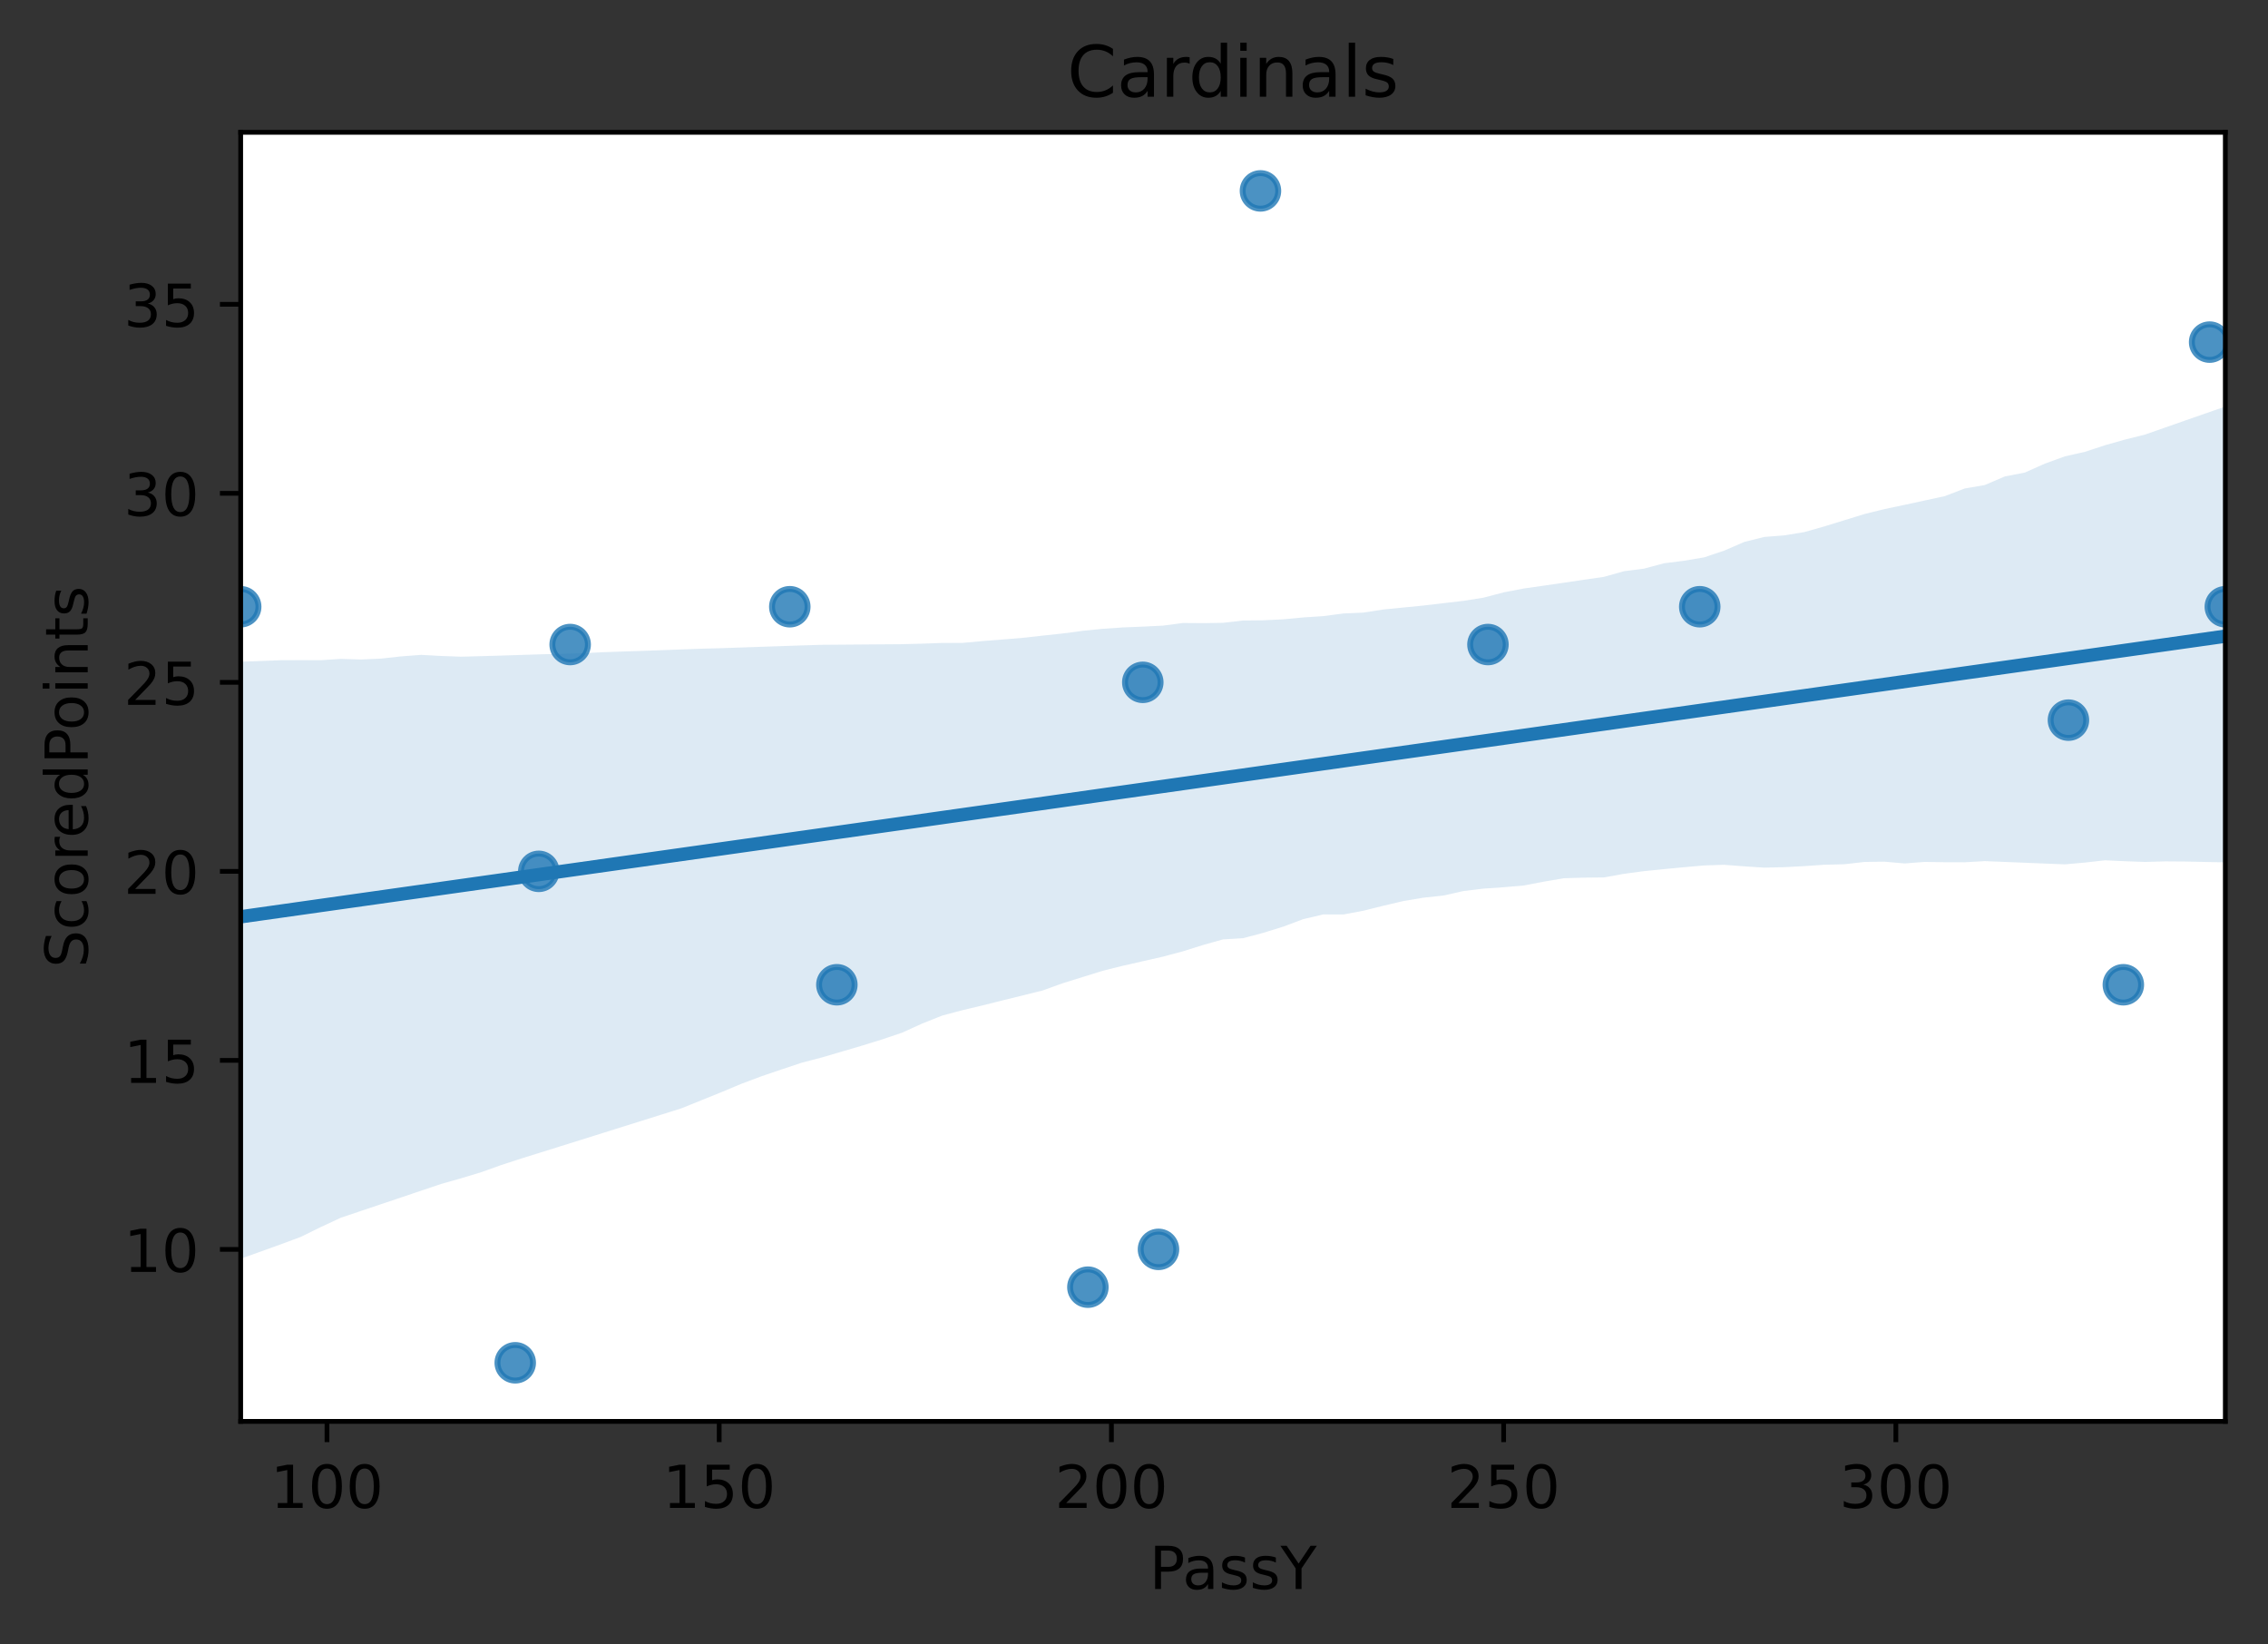 <?xml version="1.0" encoding="utf-8" standalone="no"?>
<!DOCTYPE svg PUBLIC "-//W3C//DTD SVG 1.1//EN"
  "http://www.w3.org/Graphics/SVG/1.1/DTD/svg11.dtd">
<!-- Created with matplotlib (https://matplotlib.org/) -->
<svg height="277.314pt" version="1.1" viewBox="0 0 382.603 277.314" width="382.603pt" xmlns="http://www.w3.org/2000/svg" xmlns:xlink="http://www.w3.org/1999/xlink">
 <rect x="0" y="0" width="382.603" height="277.314" fill="#333333" stroke="none"/>
 <defs>
  <style type="text/css">
*{stroke-linecap:butt;stroke-linejoin:round;}
  </style>
 </defs>
 <g id="figure_1">
  <g id="patch_1">
   <path d="M 0 277.314 
L 382.603 277.314 
L 382.603 0 
L 0 0 
z
" style="fill:none;"/>
  </g>
  <g id="axes_1">
   <g id="patch_2">
    <path d="M 40.603 239.758 
L 375.403 239.758 
L 375.403 22.318 
L 40.603 22.318 
z
" style="fill:#ffffff;"/>
   </g>
   <g id="PathCollection_1">
    <defs>
     <path d="M 0 3 
C 0.796 3 1.559 2.684 2.121 2.121 
C 2.684 1.559 3 0.796 3 0 
C 3 -0.796 2.684 -1.559 2.121 -2.121 
C 1.559 -2.684 0.796 -3 0 -3 
C -0.796 -3 -1.559 -2.684 -2.121 -2.121 
C -2.684 -1.559 -3 -0.796 -3 0 
C -3 0.796 -2.684 1.559 -2.121 2.121 
C -1.559 2.684 -0.796 3 0 3 
z
" id="m54a160a458" style="stroke:#1f77b4;stroke-opacity:0.8;"/>
    </defs>
    <g clip-path="url(#p0bf56bb74f)">
     <use style="fill:#1f77b4;fill-opacity:0.8;stroke:#1f77b4;stroke-opacity:0.8;" x="286.741" xlink:href="#m54a160a458" y="102.344"/>
     <use style="fill:#1f77b4;fill-opacity:0.8;stroke:#1f77b4;stroke-opacity:0.8;" x="358.2" xlink:href="#m54a160a458" y="166.109"/>
     <use style="fill:#1f77b4;fill-opacity:0.8;stroke:#1f77b4;stroke-opacity:0.8;" x="90.889" xlink:href="#m54a160a458" y="146.979"/>
     <use style="fill:#1f77b4;fill-opacity:0.8;stroke:#1f77b4;stroke-opacity:0.8;" x="195.432" xlink:href="#m54a160a458" y="210.745"/>
     <use style="fill:#1f77b4;fill-opacity:0.8;stroke:#1f77b4;stroke-opacity:0.8;" x="251.011" xlink:href="#m54a160a458" y="108.72"/>
     <use style="fill:#1f77b4;fill-opacity:0.8;stroke:#1f77b4;stroke-opacity:0.8;" x="372.756" xlink:href="#m54a160a458" y="57.708"/>
     <use style="fill:#1f77b4;fill-opacity:0.8;stroke:#1f77b4;stroke-opacity:0.8;" x="40.603" xlink:href="#m54a160a458" y="102.344"/>
     <use style="fill:#1f77b4;fill-opacity:0.8;stroke:#1f77b4;stroke-opacity:0.8;" x="183.522" xlink:href="#m54a160a458" y="217.121"/>
     <use style="fill:#1f77b4;fill-opacity:0.8;stroke:#1f77b4;stroke-opacity:0.8;" x="192.785" xlink:href="#m54a160a458" y="115.097"/>
     <use style="fill:#1f77b4;fill-opacity:0.8;stroke:#1f77b4;stroke-opacity:0.8;" x="375.403" xlink:href="#m54a160a458" y="102.344"/>
     <use style="fill:#1f77b4;fill-opacity:0.8;stroke:#1f77b4;stroke-opacity:0.8;" x="96.183" xlink:href="#m54a160a458" y="108.72"/>
     <use style="fill:#1f77b4;fill-opacity:0.8;stroke:#1f77b4;stroke-opacity:0.8;" x="86.919" xlink:href="#m54a160a458" y="229.874"/>
     <use style="fill:#1f77b4;fill-opacity:0.8;stroke:#1f77b4;stroke-opacity:0.8;" x="141.175" xlink:href="#m54a160a458" y="166.109"/>
     <use style="fill:#1f77b4;fill-opacity:0.8;stroke:#1f77b4;stroke-opacity:0.8;" x="212.635" xlink:href="#m54a160a458" y="32.202"/>
     <use style="fill:#1f77b4;fill-opacity:0.8;stroke:#1f77b4;stroke-opacity:0.8;" x="133.236" xlink:href="#m54a160a458" y="102.344"/>
     <use style="fill:#1f77b4;fill-opacity:0.8;stroke:#1f77b4;stroke-opacity:0.8;" x="348.937" xlink:href="#m54a160a458" y="121.473"/>
    </g>
   </g>
   <g id="PolyCollection_1">
    <path clip-path="url(#p0bf56bb74f)" d="M 40.603 111.617 
L 40.603 212.324 
L 43.985 211.109 
L 47.367 209.894 
L 50.749 208.635 
L 54.13 206.974 
L 57.512 205.401 
L 60.894 204.263 
L 64.276 203.124 
L 67.658 201.986 
L 71.039 200.847 
L 74.421 199.709 
L 77.803 198.749 
L 81.185 197.725 
L 84.567 196.516 
L 87.949 195.414 
L 91.33 194.359 
L 94.712 193.303 
L 98.094 192.243 
L 101.476 191.182 
L 104.858 190.121 
L 108.239 189.061 
L 111.621 188 
L 115.003 186.933 
L 118.385 185.565 
L 121.767 184.199 
L 125.149 182.784 
L 128.53 181.518 
L 131.912 180.37 
L 135.294 179.245 
L 138.676 178.363 
L 142.058 177.369 
L 145.439 176.373 
L 148.821 175.326 
L 152.203 174.183 
L 155.585 172.644 
L 158.967 171.302 
L 162.349 170.402 
L 165.73 169.599 
L 169.112 168.749 
L 172.494 167.918 
L 175.876 167.079 
L 179.258 165.856 
L 182.639 164.808 
L 186.021 163.752 
L 189.403 162.913 
L 192.785 162.142 
L 196.167 161.374 
L 199.549 160.47 
L 202.93 159.41 
L 206.312 158.46 
L 209.694 158.255 
L 213.076 157.359 
L 216.458 156.311 
L 219.839 155.045 
L 223.221 154.248 
L 226.603 154.257 
L 229.985 153.623 
L 233.367 152.783 
L 236.749 151.984 
L 240.13 151.421 
L 243.512 151.058 
L 246.894 150.297 
L 250.276 149.892 
L 253.658 149.658 
L 257.039 149.367 
L 260.421 148.719 
L 263.803 148.142 
L 267.185 148.041 
L 270.567 148.006 
L 273.949 147.399 
L 277.33 146.942 
L 280.712 146.602 
L 284.094 146.284 
L 287.476 145.985 
L 290.858 145.872 
L 294.239 146.134 
L 297.621 146.355 
L 301.003 146.276 
L 304.385 146.099 
L 307.767 145.864 
L 311.149 145.781 
L 314.53 145.393 
L 317.912 145.347 
L 321.294 145.646 
L 324.676 145.385 
L 328.058 145.438 
L 331.439 145.446 
L 334.821 145.254 
L 338.203 145.391 
L 341.585 145.526 
L 344.967 145.665 
L 348.349 145.798 
L 351.73 145.496 
L 355.112 145.116 
L 358.494 145.272 
L 361.876 145.393 
L 365.258 145.298 
L 368.639 145.323 
L 372.021 145.396 
L 375.403 145.462 
L 375.403 68.572 
L 375.403 68.572 
L 372.021 69.751 
L 368.639 70.93 
L 365.258 72.114 
L 361.876 73.299 
L 358.494 74.144 
L 355.112 75.101 
L 351.73 76.212 
L 348.349 76.975 
L 344.967 78.205 
L 341.585 79.713 
L 338.203 80.367 
L 334.821 81.817 
L 331.439 82.4 
L 328.058 83.697 
L 324.676 84.427 
L 321.294 85.161 
L 317.912 85.873 
L 314.53 86.707 
L 311.149 87.749 
L 307.767 88.791 
L 304.385 89.753 
L 301.003 90.305 
L 297.621 90.574 
L 294.239 91.421 
L 290.858 92.885 
L 287.476 94.019 
L 284.094 94.588 
L 280.712 95.015 
L 277.33 95.922 
L 273.949 96.353 
L 270.567 97.308 
L 267.185 97.794 
L 263.803 98.298 
L 260.421 98.789 
L 257.039 99.271 
L 253.658 99.921 
L 250.276 100.813 
L 246.894 101.351 
L 243.512 101.745 
L 240.13 102.141 
L 236.749 102.476 
L 233.367 102.811 
L 229.985 103.334 
L 226.603 103.483 
L 223.221 103.93 
L 219.839 104.151 
L 216.458 104.469 
L 213.076 104.633 
L 209.694 104.668 
L 206.312 105.058 
L 202.93 105.113 
L 199.549 105.087 
L 196.167 105.534 
L 192.785 105.699 
L 189.403 105.837 
L 186.021 106.068 
L 182.639 106.409 
L 179.258 106.857 
L 175.876 107.219 
L 172.494 107.593 
L 169.112 107.873 
L 165.73 108.139 
L 162.349 108.449 
L 158.967 108.451 
L 155.585 108.574 
L 152.203 108.662 
L 148.821 108.688 
L 145.439 108.714 
L 142.058 108.741 
L 138.676 108.767 
L 135.294 108.868 
L 131.912 108.984 
L 128.53 109.1 
L 125.149 109.216 
L 121.767 109.332 
L 118.385 109.422 
L 115.003 109.548 
L 111.621 109.674 
L 108.239 109.793 
L 104.858 109.903 
L 101.476 110.026 
L 98.094 110.188 
L 94.712 110.278 
L 91.33 110.367 
L 87.949 110.474 
L 84.567 110.584 
L 81.185 110.679 
L 77.803 110.773 
L 74.421 110.648 
L 71.039 110.463 
L 67.658 110.721 
L 64.276 111.094 
L 60.894 111.244 
L 57.512 111.144 
L 54.13 111.364 
L 50.749 111.355 
L 47.367 111.366 
L 43.985 111.492 
L 40.603 111.617 
z
" style="fill:#1f77b4;fill-opacity:0.15;"/>
   </g>
   <g id="matplotlib.axis_1">
    <g id="xtick_1">
     <g id="line2d_1">
      <defs>
       <path d="M 0 0 
L 0 3.5 
" id="m6ef605c4de" style="stroke:#000000;stroke-width:0.8;"/>
      </defs>
      <g>
       <use style="stroke:#000000;stroke-width:0.8;" x="55.16" xlink:href="#m6ef605c4de" y="239.758"/>
      </g>
     </g>
     <g id="text_1">
      <!-- 100 -->
      <defs>
       <path d="M 12.406 8.297 
L 28.516 8.297 
L 28.516 63.922 
L 10.984 60.406 
L 10.984 69.391 
L 28.422 72.906 
L 38.281 72.906 
L 38.281 8.297 
L 54.391 8.297 
L 54.391 0 
L 12.406 0 
z
" id="DejaVuSans-49"/>
       <path d="M 31.781 66.406 
Q 24.172 66.406 20.328 58.906 
Q 16.5 51.422 16.5 36.375 
Q 16.5 21.391 20.328 13.891 
Q 24.172 6.391 31.781 6.391 
Q 39.453 6.391 43.281 13.891 
Q 47.125 21.391 47.125 36.375 
Q 47.125 51.422 43.281 58.906 
Q 39.453 66.406 31.781 66.406 
z
M 31.781 74.219 
Q 44.047 74.219 50.516 64.516 
Q 56.984 54.828 56.984 36.375 
Q 56.984 17.969 50.516 8.266 
Q 44.047 -1.422 31.781 -1.422 
Q 19.531 -1.422 13.062 8.266 
Q 6.594 17.969 6.594 36.375 
Q 6.594 54.828 13.062 64.516 
Q 19.531 74.219 31.781 74.219 
z
" id="DejaVuSans-48"/>
      </defs>
      <g transform="translate(45.616 254.357)scale(0.1 -0.1)">
       <use xlink:href="#DejaVuSans-49"/>
       <use x="63.623" xlink:href="#DejaVuSans-48"/>
       <use x="127.246" xlink:href="#DejaVuSans-48"/>
      </g>
     </g>
    </g>
    <g id="xtick_2">
     <g id="line2d_2">
      <g>
       <use style="stroke:#000000;stroke-width:0.8;" x="121.326" xlink:href="#m6ef605c4de" y="239.758"/>
      </g>
     </g>
     <g id="text_2">
      <!-- 150 -->
      <defs>
       <path d="M 10.797 72.906 
L 49.516 72.906 
L 49.516 64.594 
L 19.828 64.594 
L 19.828 46.734 
Q 21.969 47.469 24.109 47.828 
Q 26.266 48.188 28.422 48.188 
Q 40.625 48.188 47.75 41.5 
Q 54.891 34.812 54.891 23.391 
Q 54.891 11.625 47.562 5.094 
Q 40.234 -1.422 26.906 -1.422 
Q 22.312 -1.422 17.547 -0.641 
Q 12.797 0.141 7.719 1.703 
L 7.719 11.625 
Q 12.109 9.234 16.797 8.062 
Q 21.484 6.891 26.703 6.891 
Q 35.156 6.891 40.078 11.328 
Q 45.016 15.766 45.016 23.391 
Q 45.016 31 40.078 35.438 
Q 35.156 39.891 26.703 39.891 
Q 22.75 39.891 18.812 39.016 
Q 14.891 38.141 10.797 36.281 
z
" id="DejaVuSans-53"/>
      </defs>
      <g transform="translate(111.782 254.357)scale(0.1 -0.1)">
       <use xlink:href="#DejaVuSans-49"/>
       <use x="63.623" xlink:href="#DejaVuSans-53"/>
       <use x="127.246" xlink:href="#DejaVuSans-48"/>
      </g>
     </g>
    </g>
    <g id="xtick_3">
     <g id="line2d_3">
      <g>
       <use style="stroke:#000000;stroke-width:0.8;" x="187.492" xlink:href="#m6ef605c4de" y="239.758"/>
      </g>
     </g>
     <g id="text_3">
      <!-- 200 -->
      <defs>
       <path d="M 19.188 8.297 
L 53.609 8.297 
L 53.609 0 
L 7.328 0 
L 7.328 8.297 
Q 12.938 14.109 22.625 23.891 
Q 32.328 33.688 34.812 36.531 
Q 39.547 41.844 41.422 45.531 
Q 43.312 49.219 43.312 52.781 
Q 43.312 58.594 39.234 62.25 
Q 35.156 65.922 28.609 65.922 
Q 23.969 65.922 18.812 64.312 
Q 13.672 62.703 7.812 59.422 
L 7.812 69.391 
Q 13.766 71.781 18.938 73 
Q 24.125 74.219 28.422 74.219 
Q 39.75 74.219 46.484 68.547 
Q 53.219 62.891 53.219 53.422 
Q 53.219 48.922 51.531 44.891 
Q 49.859 40.875 45.406 35.406 
Q 44.188 33.984 37.641 27.219 
Q 31.109 20.453 19.188 8.297 
z
" id="DejaVuSans-50"/>
      </defs>
      <g transform="translate(177.948 254.357)scale(0.1 -0.1)">
       <use xlink:href="#DejaVuSans-50"/>
       <use x="63.623" xlink:href="#DejaVuSans-48"/>
       <use x="127.246" xlink:href="#DejaVuSans-48"/>
      </g>
     </g>
    </g>
    <g id="xtick_4">
     <g id="line2d_4">
      <g>
       <use style="stroke:#000000;stroke-width:0.8;" x="253.658" xlink:href="#m6ef605c4de" y="239.758"/>
      </g>
     </g>
     <g id="text_4">
      <!-- 250 -->
      <g transform="translate(244.114 254.357)scale(0.1 -0.1)">
       <use xlink:href="#DejaVuSans-50"/>
       <use x="63.623" xlink:href="#DejaVuSans-53"/>
       <use x="127.246" xlink:href="#DejaVuSans-48"/>
      </g>
     </g>
    </g>
    <g id="xtick_5">
     <g id="line2d_5">
      <g>
       <use style="stroke:#000000;stroke-width:0.8;" x="319.824" xlink:href="#m6ef605c4de" y="239.758"/>
      </g>
     </g>
     <g id="text_5">
      <!-- 300 -->
      <defs>
       <path d="M 40.578 39.312 
Q 47.656 37.797 51.625 33 
Q 55.609 28.219 55.609 21.188 
Q 55.609 10.406 48.188 4.484 
Q 40.766 -1.422 27.094 -1.422 
Q 22.516 -1.422 17.656 -0.516 
Q 12.797 0.391 7.625 2.203 
L 7.625 11.719 
Q 11.719 9.328 16.594 8.109 
Q 21.484 6.891 26.812 6.891 
Q 36.078 6.891 40.938 10.547 
Q 45.797 14.203 45.797 21.188 
Q 45.797 27.641 41.281 31.266 
Q 36.766 34.906 28.719 34.906 
L 20.219 34.906 
L 20.219 43.016 
L 29.109 43.016 
Q 36.375 43.016 40.234 45.922 
Q 44.094 48.828 44.094 54.297 
Q 44.094 59.906 40.109 62.906 
Q 36.141 65.922 28.719 65.922 
Q 24.656 65.922 20.016 65.031 
Q 15.375 64.156 9.812 62.312 
L 9.812 71.094 
Q 15.438 72.656 20.344 73.438 
Q 25.25 74.219 29.594 74.219 
Q 40.828 74.219 47.359 69.109 
Q 53.906 64.016 53.906 55.328 
Q 53.906 49.266 50.438 45.094 
Q 46.969 40.922 40.578 39.312 
z
" id="DejaVuSans-51"/>
      </defs>
      <g transform="translate(310.28 254.357)scale(0.1 -0.1)">
       <use xlink:href="#DejaVuSans-51"/>
       <use x="63.623" xlink:href="#DejaVuSans-48"/>
       <use x="127.246" xlink:href="#DejaVuSans-48"/>
      </g>
     </g>
    </g>
    <g id="text_6">
     <!-- PassY -->
     <defs>
      <path d="M 19.672 64.797 
L 19.672 37.406 
L 32.078 37.406 
Q 38.969 37.406 42.719 40.969 
Q 46.484 44.531 46.484 51.125 
Q 46.484 57.672 42.719 61.234 
Q 38.969 64.797 32.078 64.797 
z
M 9.812 72.906 
L 32.078 72.906 
Q 44.344 72.906 50.609 67.359 
Q 56.891 61.812 56.891 51.125 
Q 56.891 40.328 50.609 34.812 
Q 44.344 29.297 32.078 29.297 
L 19.672 29.297 
L 19.672 0 
L 9.812 0 
z
" id="DejaVuSans-80"/>
      <path d="M 34.281 27.484 
Q 23.391 27.484 19.188 25 
Q 14.984 22.516 14.984 16.5 
Q 14.984 11.719 18.141 8.906 
Q 21.297 6.109 26.703 6.109 
Q 34.188 6.109 38.703 11.406 
Q 43.219 16.703 43.219 25.484 
L 43.219 27.484 
z
M 52.203 31.203 
L 52.203 0 
L 43.219 0 
L 43.219 8.297 
Q 40.141 3.328 35.547 0.953 
Q 30.953 -1.422 24.312 -1.422 
Q 15.922 -1.422 10.953 3.297 
Q 6 8.016 6 15.922 
Q 6 25.141 12.172 29.828 
Q 18.359 34.516 30.609 34.516 
L 43.219 34.516 
L 43.219 35.406 
Q 43.219 41.609 39.141 45 
Q 35.062 48.391 27.688 48.391 
Q 23 48.391 18.547 47.266 
Q 14.109 46.141 10.016 43.891 
L 10.016 52.203 
Q 14.938 54.109 19.578 55.047 
Q 24.219 56 28.609 56 
Q 40.484 56 46.344 49.844 
Q 52.203 43.703 52.203 31.203 
z
" id="DejaVuSans-97"/>
      <path d="M 44.281 53.078 
L 44.281 44.578 
Q 40.484 46.531 36.375 47.5 
Q 32.281 48.484 27.875 48.484 
Q 21.188 48.484 17.844 46.438 
Q 14.5 44.391 14.5 40.281 
Q 14.5 37.156 16.891 35.375 
Q 19.281 33.594 26.516 31.984 
L 29.594 31.297 
Q 39.156 29.25 43.188 25.516 
Q 47.219 21.781 47.219 15.094 
Q 47.219 7.469 41.188 3.016 
Q 35.156 -1.422 24.609 -1.422 
Q 20.219 -1.422 15.453 -0.562 
Q 10.688 0.297 5.422 2 
L 5.422 11.281 
Q 10.406 8.688 15.234 7.391 
Q 20.062 6.109 24.812 6.109 
Q 31.156 6.109 34.562 8.281 
Q 37.984 10.453 37.984 14.406 
Q 37.984 18.062 35.516 20.016 
Q 33.062 21.969 24.703 23.781 
L 21.578 24.516 
Q 13.234 26.266 9.516 29.906 
Q 5.812 33.547 5.812 39.891 
Q 5.812 47.609 11.281 51.797 
Q 16.75 56 26.812 56 
Q 31.781 56 36.172 55.266 
Q 40.578 54.547 44.281 53.078 
z
" id="DejaVuSans-115"/>
      <path d="M -0.203 72.906 
L 10.406 72.906 
L 30.609 42.922 
L 50.688 72.906 
L 61.281 72.906 
L 35.5 34.719 
L 35.5 0 
L 25.594 0 
L 25.594 34.719 
z
" id="DejaVuSans-89"/>
     </defs>
     <g transform="translate(193.886 268.035)scale(0.1 -0.1)">
      <use xlink:href="#DejaVuSans-80"/>
      <use x="55.803" xlink:href="#DejaVuSans-97"/>
      <use x="117.082" xlink:href="#DejaVuSans-115"/>
      <use x="169.182" xlink:href="#DejaVuSans-115"/>
      <use x="221.281" xlink:href="#DejaVuSans-89"/>
     </g>
    </g>
   </g>
   <g id="matplotlib.axis_2">
    <g id="ytick_1">
     <g id="line2d_6">
      <defs>
       <path d="M 0 0 
L -3.5 0 
" id="mc82a6d6ecb" style="stroke:#000000;stroke-width:0.8;"/>
      </defs>
      <g>
       <use style="stroke:#000000;stroke-width:0.8;" x="40.603" xlink:href="#mc82a6d6ecb" y="210.745"/>
      </g>
     </g>
     <g id="text_7">
      <!-- 10 -->
      <g transform="translate(20.878 214.544)scale(0.1 -0.1)">
       <use xlink:href="#DejaVuSans-49"/>
       <use x="63.623" xlink:href="#DejaVuSans-48"/>
      </g>
     </g>
    </g>
    <g id="ytick_2">
     <g id="line2d_7">
      <g>
       <use style="stroke:#000000;stroke-width:0.8;" x="40.603" xlink:href="#mc82a6d6ecb" y="178.862"/>
      </g>
     </g>
     <g id="text_8">
      <!-- 15 -->
      <g transform="translate(20.878 182.661)scale(0.1 -0.1)">
       <use xlink:href="#DejaVuSans-49"/>
       <use x="63.623" xlink:href="#DejaVuSans-53"/>
      </g>
     </g>
    </g>
    <g id="ytick_3">
     <g id="line2d_8">
      <g>
       <use style="stroke:#000000;stroke-width:0.8;" x="40.603" xlink:href="#mc82a6d6ecb" y="146.979"/>
      </g>
     </g>
     <g id="text_9">
      <!-- 20 -->
      <g transform="translate(20.878 150.779)scale(0.1 -0.1)">
       <use xlink:href="#DejaVuSans-50"/>
       <use x="63.623" xlink:href="#DejaVuSans-48"/>
      </g>
     </g>
    </g>
    <g id="ytick_4">
     <g id="line2d_9">
      <g>
       <use style="stroke:#000000;stroke-width:0.8;" x="40.603" xlink:href="#mc82a6d6ecb" y="115.097"/>
      </g>
     </g>
     <g id="text_10">
      <!-- 25 -->
      <g transform="translate(20.878 118.896)scale(0.1 -0.1)">
       <use xlink:href="#DejaVuSans-50"/>
       <use x="63.623" xlink:href="#DejaVuSans-53"/>
      </g>
     </g>
    </g>
    <g id="ytick_5">
     <g id="line2d_10">
      <g>
       <use style="stroke:#000000;stroke-width:0.8;" x="40.603" xlink:href="#mc82a6d6ecb" y="83.214"/>
      </g>
     </g>
     <g id="text_11">
      <!-- 30 -->
      <g transform="translate(20.878 87.013)scale(0.1 -0.1)">
       <use xlink:href="#DejaVuSans-51"/>
       <use x="63.623" xlink:href="#DejaVuSans-48"/>
      </g>
     </g>
    </g>
    <g id="ytick_6">
     <g id="line2d_11">
      <g>
       <use style="stroke:#000000;stroke-width:0.8;" x="40.603" xlink:href="#mc82a6d6ecb" y="51.331"/>
      </g>
     </g>
     <g id="text_12">
      <!-- 35 -->
      <g transform="translate(20.878 55.131)scale(0.1 -0.1)">
       <use xlink:href="#DejaVuSans-51"/>
       <use x="63.623" xlink:href="#DejaVuSans-53"/>
      </g>
     </g>
    </g>
    <g id="text_13">
     <!-- ScoredPoints -->
     <defs>
      <path d="M 53.516 70.516 
L 53.516 60.891 
Q 47.906 63.578 42.922 64.891 
Q 37.938 66.219 33.297 66.219 
Q 25.25 66.219 20.875 63.094 
Q 16.5 59.969 16.5 54.203 
Q 16.5 49.359 19.406 46.891 
Q 22.312 44.438 30.422 42.922 
L 36.375 41.703 
Q 47.406 39.594 52.656 34.297 
Q 57.906 29 57.906 20.125 
Q 57.906 9.516 50.797 4.047 
Q 43.703 -1.422 29.984 -1.422 
Q 24.812 -1.422 18.969 -0.25 
Q 13.141 0.922 6.891 3.219 
L 6.891 13.375 
Q 12.891 10.016 18.656 8.297 
Q 24.422 6.594 29.984 6.594 
Q 38.422 6.594 43.016 9.906 
Q 47.609 13.234 47.609 19.391 
Q 47.609 24.75 44.312 27.781 
Q 41.016 30.812 33.5 32.328 
L 27.484 33.5 
Q 16.453 35.688 11.516 40.375 
Q 6.594 45.062 6.594 53.422 
Q 6.594 63.094 13.406 68.656 
Q 20.219 74.219 32.172 74.219 
Q 37.312 74.219 42.625 73.281 
Q 47.953 72.359 53.516 70.516 
z
" id="DejaVuSans-83"/>
      <path d="M 48.781 52.594 
L 48.781 44.188 
Q 44.969 46.297 41.141 47.344 
Q 37.312 48.391 33.406 48.391 
Q 24.656 48.391 19.812 42.844 
Q 14.984 37.312 14.984 27.297 
Q 14.984 17.281 19.812 11.734 
Q 24.656 6.203 33.406 6.203 
Q 37.312 6.203 41.141 7.25 
Q 44.969 8.297 48.781 10.406 
L 48.781 2.094 
Q 45.016 0.344 40.984 -0.531 
Q 36.969 -1.422 32.422 -1.422 
Q 20.062 -1.422 12.781 6.344 
Q 5.516 14.109 5.516 27.297 
Q 5.516 40.672 12.859 48.328 
Q 20.219 56 33.016 56 
Q 37.156 56 41.109 55.141 
Q 45.062 54.297 48.781 52.594 
z
" id="DejaVuSans-99"/>
      <path d="M 30.609 48.391 
Q 23.391 48.391 19.188 42.75 
Q 14.984 37.109 14.984 27.297 
Q 14.984 17.484 19.156 11.844 
Q 23.344 6.203 30.609 6.203 
Q 37.797 6.203 41.984 11.859 
Q 46.188 17.531 46.188 27.297 
Q 46.188 37.016 41.984 42.703 
Q 37.797 48.391 30.609 48.391 
z
M 30.609 56 
Q 42.328 56 49.016 48.375 
Q 55.719 40.766 55.719 27.297 
Q 55.719 13.875 49.016 6.219 
Q 42.328 -1.422 30.609 -1.422 
Q 18.844 -1.422 12.172 6.219 
Q 5.516 13.875 5.516 27.297 
Q 5.516 40.766 12.172 48.375 
Q 18.844 56 30.609 56 
z
" id="DejaVuSans-111"/>
      <path d="M 41.109 46.297 
Q 39.594 47.172 37.812 47.578 
Q 36.031 48 33.891 48 
Q 26.266 48 22.188 43.047 
Q 18.109 38.094 18.109 28.812 
L 18.109 0 
L 9.078 0 
L 9.078 54.688 
L 18.109 54.688 
L 18.109 46.188 
Q 20.953 51.172 25.484 53.578 
Q 30.031 56 36.531 56 
Q 37.453 56 38.578 55.875 
Q 39.703 55.766 41.062 55.516 
z
" id="DejaVuSans-114"/>
      <path d="M 56.203 29.594 
L 56.203 25.203 
L 14.891 25.203 
Q 15.484 15.922 20.484 11.062 
Q 25.484 6.203 34.422 6.203 
Q 39.594 6.203 44.453 7.469 
Q 49.312 8.734 54.109 11.281 
L 54.109 2.781 
Q 49.266 0.734 44.188 -0.344 
Q 39.109 -1.422 33.891 -1.422 
Q 20.797 -1.422 13.156 6.188 
Q 5.516 13.812 5.516 26.812 
Q 5.516 40.234 12.766 48.109 
Q 20.016 56 32.328 56 
Q 43.359 56 49.781 48.891 
Q 56.203 41.797 56.203 29.594 
z
M 47.219 32.234 
Q 47.125 39.594 43.094 43.984 
Q 39.062 48.391 32.422 48.391 
Q 24.906 48.391 20.391 44.141 
Q 15.875 39.891 15.188 32.172 
z
" id="DejaVuSans-101"/>
      <path d="M 45.406 46.391 
L 45.406 75.984 
L 54.391 75.984 
L 54.391 0 
L 45.406 0 
L 45.406 8.203 
Q 42.578 3.328 38.25 0.953 
Q 33.938 -1.422 27.875 -1.422 
Q 17.969 -1.422 11.734 6.484 
Q 5.516 14.406 5.516 27.297 
Q 5.516 40.188 11.734 48.094 
Q 17.969 56 27.875 56 
Q 33.938 56 38.25 53.625 
Q 42.578 51.266 45.406 46.391 
z
M 14.797 27.297 
Q 14.797 17.391 18.875 11.75 
Q 22.953 6.109 30.078 6.109 
Q 37.203 6.109 41.297 11.75 
Q 45.406 17.391 45.406 27.297 
Q 45.406 37.203 41.297 42.844 
Q 37.203 48.484 30.078 48.484 
Q 22.953 48.484 18.875 42.844 
Q 14.797 37.203 14.797 27.297 
z
" id="DejaVuSans-100"/>
      <path d="M 9.422 54.688 
L 18.406 54.688 
L 18.406 0 
L 9.422 0 
z
M 9.422 75.984 
L 18.406 75.984 
L 18.406 64.594 
L 9.422 64.594 
z
" id="DejaVuSans-105"/>
      <path d="M 54.891 33.016 
L 54.891 0 
L 45.906 0 
L 45.906 32.719 
Q 45.906 40.484 42.875 44.328 
Q 39.844 48.188 33.797 48.188 
Q 26.516 48.188 22.312 43.547 
Q 18.109 38.922 18.109 30.906 
L 18.109 0 
L 9.078 0 
L 9.078 54.688 
L 18.109 54.688 
L 18.109 46.188 
Q 21.344 51.125 25.703 53.562 
Q 30.078 56 35.797 56 
Q 45.219 56 50.047 50.172 
Q 54.891 44.344 54.891 33.016 
z
" id="DejaVuSans-110"/>
      <path d="M 18.312 70.219 
L 18.312 54.688 
L 36.812 54.688 
L 36.812 47.703 
L 18.312 47.703 
L 18.312 18.016 
Q 18.312 11.328 20.141 9.422 
Q 21.969 7.516 27.594 7.516 
L 36.812 7.516 
L 36.812 0 
L 27.594 0 
Q 17.188 0 13.234 3.875 
Q 9.281 7.766 9.281 18.016 
L 9.281 47.703 
L 2.688 47.703 
L 2.688 54.688 
L 9.281 54.688 
L 9.281 70.219 
z
" id="DejaVuSans-116"/>
     </defs>
     <g transform="translate(14.798 163.23)rotate(-90)scale(0.1 -0.1)">
      <use xlink:href="#DejaVuSans-83"/>
      <use x="63.477" xlink:href="#DejaVuSans-99"/>
      <use x="118.457" xlink:href="#DejaVuSans-111"/>
      <use x="179.639" xlink:href="#DejaVuSans-114"/>
      <use x="218.502" xlink:href="#DejaVuSans-101"/>
      <use x="280.025" xlink:href="#DejaVuSans-100"/>
      <use x="343.502" xlink:href="#DejaVuSans-80"/>
      <use x="400.18" xlink:href="#DejaVuSans-111"/>
      <use x="461.361" xlink:href="#DejaVuSans-105"/>
      <use x="489.145" xlink:href="#DejaVuSans-110"/>
      <use x="552.523" xlink:href="#DejaVuSans-116"/>
      <use x="591.732" xlink:href="#DejaVuSans-115"/>
     </g>
    </g>
   </g>
   <g id="line2d_12">
    <path clip-path="url(#p0bf56bb74f)" d="M 40.603 154.645 
L 43.985 154.167 
L 47.367 153.689 
L 50.749 153.211 
L 54.13 152.733 
L 57.512 152.255 
L 60.894 151.776 
L 64.276 151.298 
L 67.658 150.82 
L 71.039 150.342 
L 74.421 149.864 
L 77.803 149.386 
L 81.185 148.908 
L 84.567 148.43 
L 87.949 147.952 
L 91.33 147.473 
L 94.712 146.995 
L 98.094 146.517 
L 101.476 146.039 
L 104.858 145.561 
L 108.239 145.083 
L 111.621 144.605 
L 115.003 144.127 
L 118.385 143.649 
L 121.767 143.17 
L 125.149 142.692 
L 128.53 142.214 
L 131.912 141.736 
L 135.294 141.258 
L 138.676 140.78 
L 142.058 140.302 
L 145.439 139.824 
L 148.821 139.346 
L 152.203 138.868 
L 155.585 138.389 
L 158.967 137.911 
L 162.349 137.433 
L 165.73 136.955 
L 169.112 136.477 
L 172.494 135.999 
L 175.876 135.521 
L 179.258 135.043 
L 182.639 134.565 
L 186.021 134.086 
L 189.403 133.608 
L 192.785 133.13 
L 196.167 132.652 
L 199.549 132.174 
L 202.93 131.696 
L 206.312 131.218 
L 209.694 130.74 
L 213.076 130.262 
L 216.458 129.783 
L 219.839 129.305 
L 223.221 128.827 
L 226.603 128.349 
L 229.985 127.871 
L 233.367 127.393 
L 236.749 126.915 
L 240.13 126.437 
L 243.512 125.959 
L 246.894 125.48 
L 250.276 125.002 
L 253.658 124.524 
L 257.039 124.046 
L 260.421 123.568 
L 263.803 123.09 
L 267.185 122.612 
L 270.567 122.134 
L 273.949 121.656 
L 277.33 121.177 
L 280.712 120.699 
L 284.094 120.221 
L 287.476 119.743 
L 290.858 119.265 
L 294.239 118.787 
L 297.621 118.309 
L 301.003 117.831 
L 304.385 117.353 
L 307.767 116.874 
L 311.149 116.396 
L 314.53 115.918 
L 317.912 115.44 
L 321.294 114.962 
L 324.676 114.484 
L 328.058 114.006 
L 331.439 113.528 
L 334.821 113.05 
L 338.203 112.571 
L 341.585 112.093 
L 344.967 111.615 
L 348.349 111.137 
L 351.73 110.659 
L 355.112 110.181 
L 358.494 109.703 
L 361.876 109.225 
L 365.258 108.747 
L 368.639 108.268 
L 372.021 107.79 
L 375.403 107.312 
" style="fill:none;stroke:#1f77b4;stroke-linecap:square;stroke-width:2.25;"/>
   </g>
   <g id="patch_3">
    <path d="M 40.603 239.758 
L 40.603 22.318 
" style="fill:none;stroke:#000000;stroke-linecap:square;stroke-linejoin:miter;stroke-width:0.8;"/>
   </g>
   <g id="patch_4">
    <path d="M 375.403 239.758 
L 375.403 22.318 
" style="fill:none;stroke:#000000;stroke-linecap:square;stroke-linejoin:miter;stroke-width:0.8;"/>
   </g>
   <g id="patch_5">
    <path d="M 40.603 239.758 
L 375.403 239.758 
" style="fill:none;stroke:#000000;stroke-linecap:square;stroke-linejoin:miter;stroke-width:0.8;"/>
   </g>
   <g id="patch_6">
    <path d="M 40.603 22.318 
L 375.403 22.318 
" style="fill:none;stroke:#000000;stroke-linecap:square;stroke-linejoin:miter;stroke-width:0.8;"/>
   </g>
   <g id="text_14">
    <!-- Cardinals -->
    <defs>
     <path d="M 64.406 67.281 
L 64.406 56.891 
Q 59.422 61.531 53.781 63.812 
Q 48.141 66.109 41.797 66.109 
Q 29.297 66.109 22.656 58.469 
Q 16.016 50.828 16.016 36.375 
Q 16.016 21.969 22.656 14.328 
Q 29.297 6.688 41.797 6.688 
Q 48.141 6.688 53.781 8.984 
Q 59.422 11.281 64.406 15.922 
L 64.406 5.609 
Q 59.234 2.094 53.438 0.328 
Q 47.656 -1.422 41.219 -1.422 
Q 24.656 -1.422 15.125 8.703 
Q 5.609 18.844 5.609 36.375 
Q 5.609 53.953 15.125 64.078 
Q 24.656 74.219 41.219 74.219 
Q 47.75 74.219 53.531 72.484 
Q 59.328 70.75 64.406 67.281 
z
" id="DejaVuSans-67"/>
     <path d="M 9.422 75.984 
L 18.406 75.984 
L 18.406 0 
L 9.422 0 
z
" id="DejaVuSans-108"/>
    </defs>
    <g transform="translate(180.027 16.318)scale(0.12 -0.12)">
     <use xlink:href="#DejaVuSans-67"/>
     <use x="69.824" xlink:href="#DejaVuSans-97"/>
     <use x="131.104" xlink:href="#DejaVuSans-114"/>
     <use x="170.467" xlink:href="#DejaVuSans-100"/>
     <use x="233.943" xlink:href="#DejaVuSans-105"/>
     <use x="261.727" xlink:href="#DejaVuSans-110"/>
     <use x="325.105" xlink:href="#DejaVuSans-97"/>
     <use x="386.385" xlink:href="#DejaVuSans-108"/>
     <use x="414.168" xlink:href="#DejaVuSans-115"/>
    </g>
   </g>
  </g>
 </g>
 <defs>
  <clipPath id="p0bf56bb74f">
   <rect height="217.44" width="334.8" x="40.603" y="22.318"/>
  </clipPath>
 </defs>
</svg>
